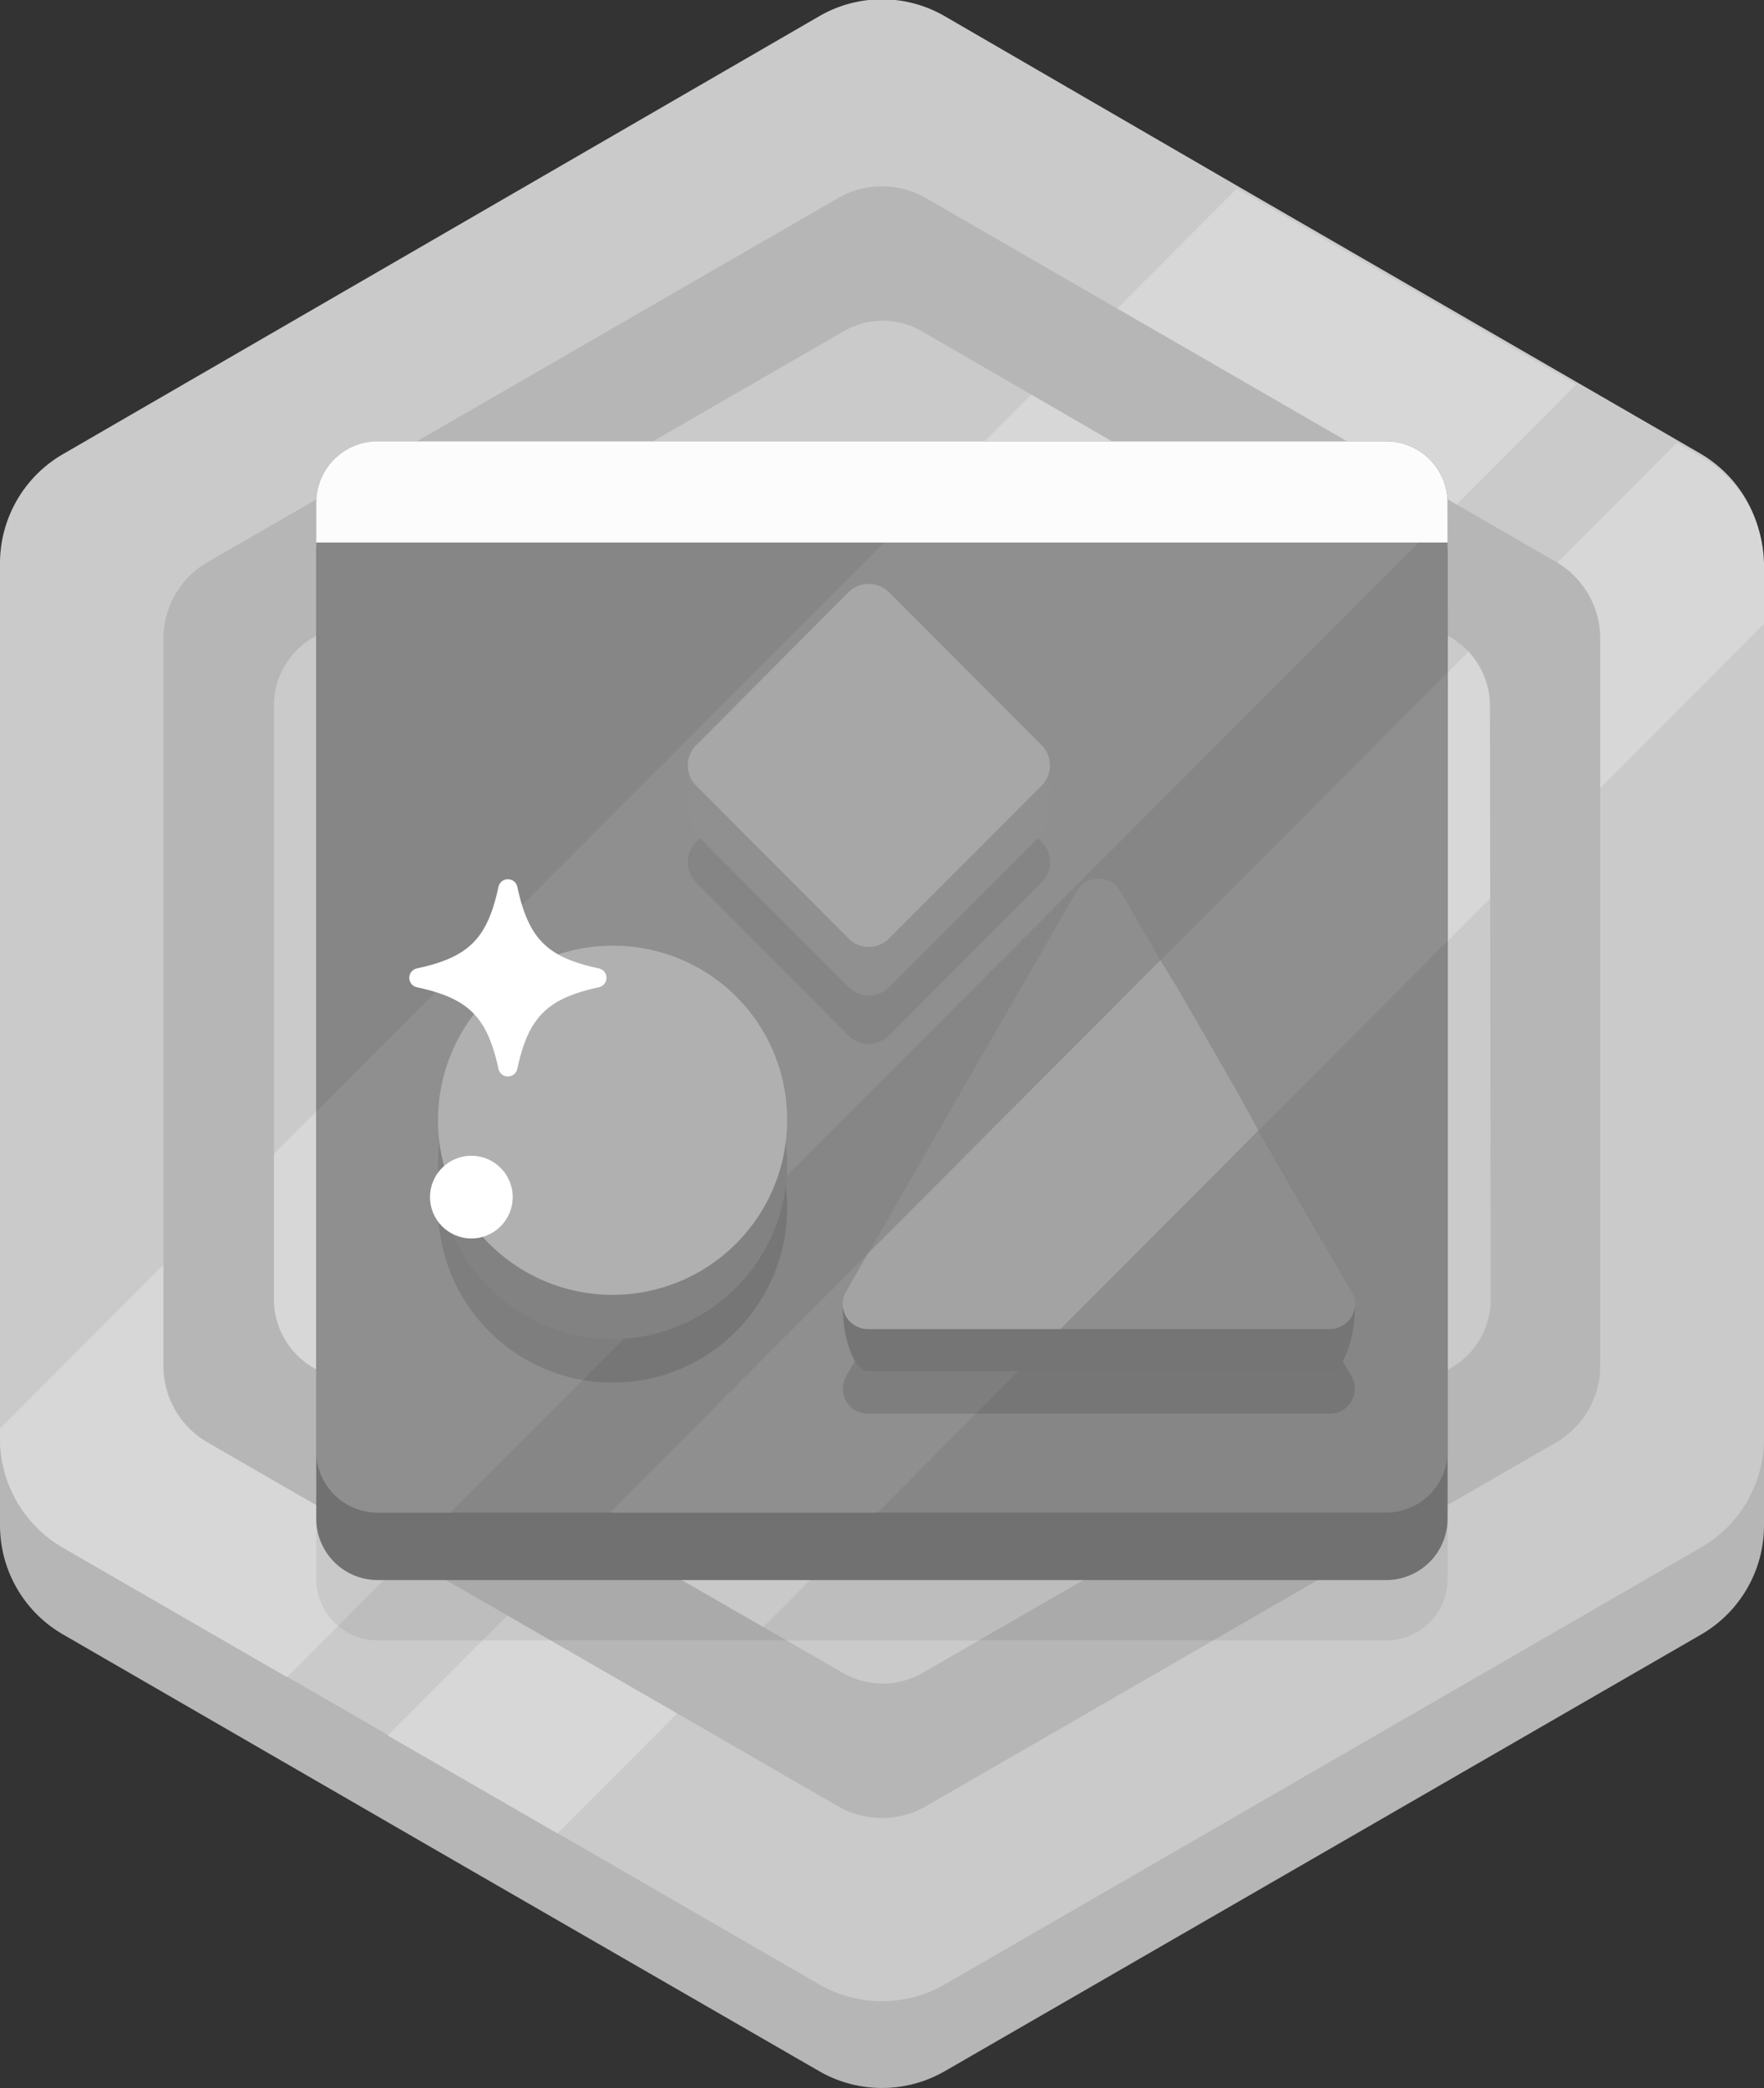 <svg xmlns="http://www.w3.org/2000/svg" viewBox="0 0 107.93 127.75"><rect x="0" y="0" width="107.93" height="127.75" fill="#333333" stroke="none"/><defs><style>.cls-1{isolation:isolate}.cls-2{fill:#b6b6b6}.cls-3{fill:#cacaca}.cls-4{fill:#d7d7d7}.cls-5{opacity:.07}.cls-11,.cls-5{mix-blend-mode:multiply}.cls-6{fill:#717171}.cls-7{fill:#868686}.cls-8{fill:#8f8f8f}.cls-9{fill:#fcfcfc}.cls-10{fill:#909090}.cls-11{opacity:.12}.cls-12{fill:#828282}.cls-13{fill:#757575}.cls-14{fill:#a7a7a7}.cls-15{fill:#b0b0b0}.cls-16{fill:#8e8e8e}.cls-17{fill:#a3a3a3}.cls-18{fill:#fff}</style></defs><title>awesome-artist</title><g class="cls-1"><g id="Layer_2" data-name="Layer 2"><g id="Layer_1-2" data-name="Layer 1"><path class="cls-2" d="M107.93 39.93v53.4a7.71 7.71 0 0 1-3.86 6.68l-46.25 26.7a7.7 7.7 0 0 1-7.71 0l-21.72-12.53L3.86 100A7.71 7.71 0 0 1 0 93.33v-53.4a7.71 7.71 0 0 1 3.86-6.68l46.25-26.7a7.7 7.7 0 0 1 7.71 0l17.81 10.28 28.44 16.42a7.73 7.73 0 0 1 3.86 6.68z"/><path class="cls-3" d="M107.93 34.47V88a7.71 7.71 0 0 1-3.86 6.68L57.82 121.4a7.7 7.7 0 0 1-7.71 0l-16-9.25-5.72-3.31-4.67-2.7-6.16-3.56-13.7-7.93A7.71 7.71 0 0 1 0 88V34.47a7.72 7.72 0 0 1 3.86-6.69L50.11 1a7.65 7.65 0 0 1 7.71 0l17.81 10.33 20.76 12 6.16 3.56 1.47.85a7.76 7.76 0 0 1 3.86 6.69z"/><path class="cls-4" d="M96.44 23.53l-78.88 79.08-13.7-7.91A7.71 7.71 0 0 1 0 88v-.6l75.67-75.86zm11.49 11.08v3.56l-73.82 74-5.72-3.3-4.67-2.69 78.88-79.09 1.47.85a7.73 7.73 0 0 1 3.86 6.67z"/><path class="cls-2" d="M95.21 34.38L56.67 12.13a5.38 5.38 0 0 0-5.41 0L12.72 34.38A5.41 5.41 0 0 0 10 39.06v44.51a5.41 5.41 0 0 0 2.7 4.68l38.56 22.25a5.38 5.38 0 0 0 5.41 0l38.54-22.25a5.43 5.43 0 0 0 2.7-4.68V39.06a5.43 5.43 0 0 0-2.7-4.68zm-4 45.13a4.84 4.84 0 0 1-2.39 4.16l-32.41 18.7A4.78 4.78 0 0 1 54 103a4.86 4.86 0 0 1-2.41-.64L36.2 93.5 30 90l-10.84-6.33a4.84 4.84 0 0 1-2.4-4.16V43.12A4.81 4.81 0 0 1 19.17 39l32.39-18.7a4.86 4.86 0 0 1 2.44-.68 4.78 4.78 0 0 1 2.39.64L88.77 39a4.85 4.85 0 0 1 2.39 4.16z"/><path class="cls-5" d="M88.57 37.53v59.09a3.75 3.75 0 0 1-3.74 3.74H23.1a3.76 3.76 0 0 1-3.75-3.74V37.53a2.76 2.76 0 0 1 2.75-2.75h63.73a2.75 2.75 0 0 1 2.74 2.75z"/><path class="cls-6" d="M88.57 33.84v59.08a3.76 3.76 0 0 1-3.74 3.75H23.1a3.76 3.76 0 0 1-3.75-3.75V33.84a2.76 2.76 0 0 1 2.75-2.75h63.73a2.75 2.75 0 0 1 2.74 2.75z"/><path class="cls-7" d="M88.57 30.71v58.08a3.75 3.75 0 0 1-3.74 3.75H23.1a3.76 3.76 0 0 1-3.75-3.75V30.71A3.76 3.76 0 0 1 23.1 27h61.73a3.76 3.76 0 0 1 3.74 3.71z"/><path class="cls-8" d="M88.57 30.71v.71l-61 61.12H23.1a3.76 3.76 0 0 1-3.75-3.75V68l40.94-41h24.54a3.76 3.76 0 0 1 3.74 3.71zm0 10.44v16.42L53.69 92.54H37.31l51.26-51.39z"/><path class="cls-9" d="M88.57 30.71v2.48H19.35v-2.48A3.76 3.76 0 0 1 23.1 27h61.73a3.76 3.76 0 0 1 3.74 3.71z"/><path d="M51.92 63.37L42.6 54a1.76 1.76 0 0 1 0-2.49l9.32-9.34a1.77 1.77 0 0 1 2.49 0l9.32 9.34a1.76 1.76 0 0 1 0 2.49l-9.32 9.34a1.76 1.76 0 0 1-2.49.03z" class="cls-5"/><path class="cls-10" d="M51.92 60.39l-9.32-9.34c-.69-.69-.69-4.78 0-5.47l9.32-7.85a1.76 1.76 0 0 1 2.49 0l9.32 7.85c.69.69.69 4.78 0 5.47l-9.32 9.34a1.76 1.76 0 0 1-2.49 0z"/><ellipse class="cls-11" cx="37.48" cy="73.89" rx="10.68" ry="10.7"/><ellipse class="cls-12" cx="37.48" cy="71.22" rx="10.68" ry="10.7"/><path class="cls-11" d="M65.91 59.68a1.53 1.53 0 0 1 2.65 0l7.06 12.26 7.07 12.26a1.53 1.53 0 0 1-1.32 2.29H53.1a1.53 1.53 0 0 1-1.33-2.29l7.07-12.26z"/><path class="cls-13" d="M65.91 57.09a1.52 1.52 0 0 1 2.65 0l7.06 9.66L82.69 79c.59 1-.15 4.89-1.32 4.89H53.1c-1.18 0-1.91-3.87-1.33-4.89l7.07-12.26z"/><path class="cls-14" d="M63.73 48.07l-9.33 9.34a1.74 1.74 0 0 1-2.49 0l-9.31-9.34a1.74 1.74 0 0 1 0-2.48l9.31-9.35a1.76 1.76 0 0 1 2.49 0l9.33 9.35a1.76 1.76 0 0 1 0 2.48z"/><path class="cls-15" d="M48.16 68.56a10.68 10.68 0 1 1-10.69-10.7 10.63 10.63 0 0 1 10.69 10.7z"/><path class="cls-16" d="M81.37 81.31H53.1A1.54 1.54 0 0 1 51.77 79l1.31-2.28 5.76-10L65 56.06l.89-1.55a1.55 1.55 0 0 1 1.41-.76 1.53 1.53 0 0 1 1.24.76L71 58.75l1 1.63 3.67 6.37L77 69.16l1.89 3.28 3.8 6.56a1.53 1.53 0 0 1-1.32 2.31z"/><path class="cls-17" d="M77 69.16L64.89 81.31H53.1A1.54 1.54 0 0 1 51.77 79l1.31-2.28L71 58.75l1 1.63 3.67 6.37z"/><path class="cls-18" d="M36.65 60.4c-3.18.69-4.32 1.83-5 5a.59.59 0 0 1-1.15 0c-.69-3.18-1.82-4.32-5-5a.59.59 0 0 1 0-1.15c3.18-.68 4.32-1.82 5-5a.59.59 0 0 1 1.15 0c.69 3.19 1.82 4.32 5 5a.59.59 0 0 1 0 1.15z"/><circle class="cls-18" cx="28.84" cy="73.24" r="2.53"/></g></g></g></svg>